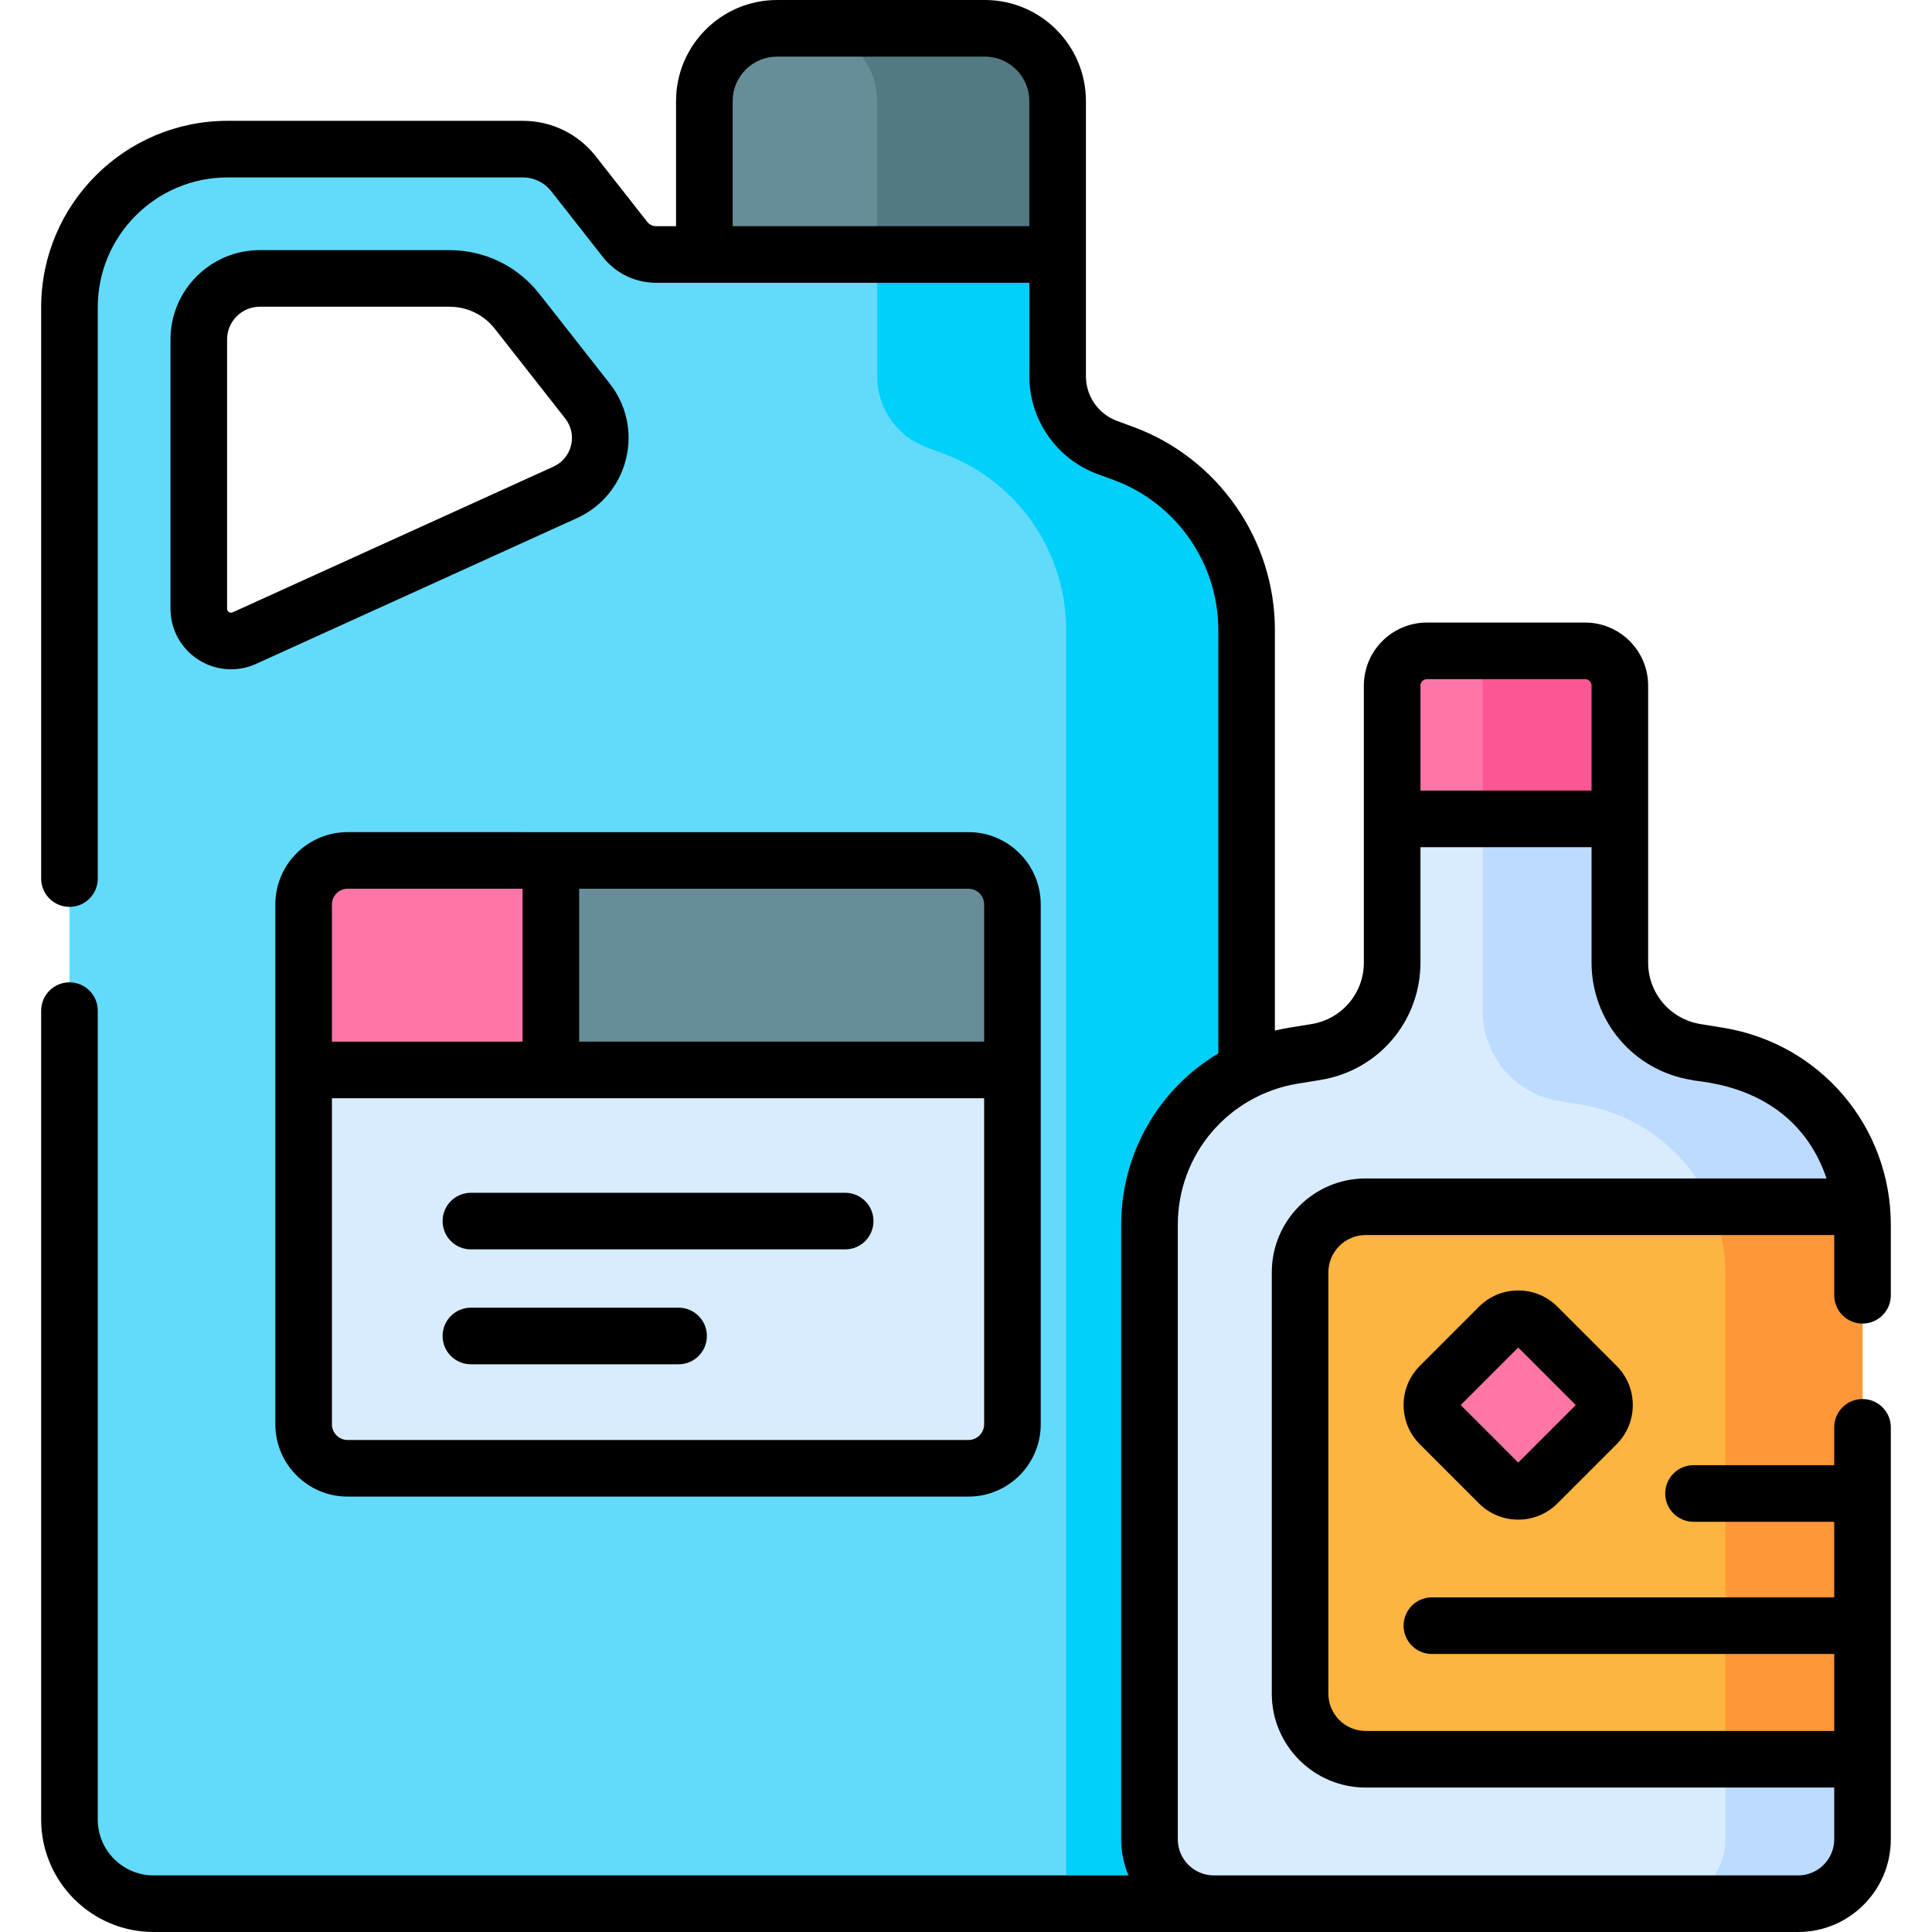<svg id="Capa_1" enable-background="new 0 0 512 512" viewBox="0 0 512 512" xmlns="http://www.w3.org/2000/svg"><g><g><path d="m261.003 7.5h-55.065c-10.648 0-19.28 8.632-19.28 19.28v40.664h93.624v-40.664c.001-10.648-8.631-19.28-19.279-19.28z" fill="#fdb441"/><path d="m297.79 120.191-4.381-1.614c-7.887-2.909-13.126-10.428-13.126-18.834v-32.299h-106.402c-3.222 0-6.268-1.48-8.257-4.014l-13.622-17.359c-3.248-4.138-8.218-6.553-13.479-6.553h-78.22c-23.135 0-41.89 18.755-41.89 41.889v400.803c0 12.31 9.98 22.289 22.29 22.289h289.658v-337.579c0-20.86-13-39.51-32.571-46.729zm-245.108 41.116v-71.348c0-8.933 7.242-16.175 16.175-16.175h50.243c7.001 0 13.615 3.216 17.937 8.724l18.656 23.77c6.34 8.078 3.439 19.96-5.911 24.206l-85.008 38.613c-5.663 2.573-12.092-1.568-12.092-7.79z" fill="#62dbfb"/><path d="m261.003 7.5h-55.065c-10.648 0-19.28 8.632-19.28 19.28v40.664h93.624v-40.664c.001-10.648-8.631-19.28-19.279-19.28z" fill="#678d98"/><path d="m297.79 120.191-4.381-1.614c-7.887-2.909-13.126-10.428-13.126-18.834v-32.299h-47.822v32.3c0 8.406 5.238 15.922 13.125 18.831l4.381 1.616c19.571 7.219 32.57 25.869 32.57 46.729v337.58h47.824v-337.58c0-20.86-13-39.51-32.571-46.729z" fill="#01d0fb"/><path d="m261.003 7.5h-47.823c10.648 0 19.28 8.632 19.28 19.28v40.664h47.822v-40.664c.001-10.648-8.631-19.28-19.279-19.28z" fill="#537983"/><path d="m368.938 181.696v35.317h60.339v-35.317c0-5.087-4.124-9.211-9.211-9.211h-41.918c-5.086 0-9.21 4.124-9.21 9.211z" fill="#fe76a8"/><path d="m420.067 172.485h-36.322c5.087 0 9.21 4.124 9.21 9.211v35.317h36.322v-35.317c0-5.087-4.124-9.211-9.21-9.211z" fill="#fe5694"/><path d="m429.277 255.074v-38.061h-60.339v38.061c0 11.778-8.537 21.819-20.162 23.714l-6.021.981c-21.983 3.582-38.128 22.572-38.128 44.845v162.824c0 9.423 7.639 17.062 17.062 17.062h154.837c9.423 0 17.062-7.639 17.062-17.062v-162.825c0-22.273-16.145-41.262-38.128-44.844l-6.021-.981c-11.624-1.895-20.162-11.936-20.162-23.714z" fill="#d8ecfe"/><path d="m455.46 279.769-6.021-.981c-11.624-1.894-20.162-11.936-20.162-23.714v-38.061h-36.322v51.061c0 11.778 8.538 21.819 20.162 23.713l6.021.981c21.983 3.583 38.128 22.572 38.128 44.844v149.824c0 9.423-7.639 17.062-17.062 17.062h36.322c9.423 0 17.062-7.639 17.062-17.062v-162.823c0-22.272-16.145-41.261-38.128-44.844z" fill="#bddbff"/><path d="m256.658 389.113h-164.542c-6.433 0-11.647-5.215-11.647-11.647v-137.796c0-6.433 5.215-11.647 11.647-11.647h164.541c6.433 0 11.647 5.215 11.647 11.647v137.795c.001 6.433-5.214 11.648-11.646 11.648z" fill="#d8ecfe"/><path d="m256.658 228.023h-117.872v55.521h129.519v-43.874c0-6.433-5.215-11.647-11.647-11.647z" fill="#678d98"/><path d="m145.983 283.544v-55.521h-53.867c-6.433 0-11.647 5.215-11.647 11.647v43.874z" fill="#fe76a8"/><path d="m361.914 466.219h131.674v-141.606c0-1.624-.096-3.228-.263-4.812h-131.411c-9.598 0-17.379 7.781-17.379 17.379v111.66c.001 9.598 7.781 17.379 17.379 17.379z" fill="#fdb441"/><path d="m457.266 337.613v128.606h36.322v-141.606c0-1.624-.096-3.228-.263-4.812h-39.691c2.343 5.494 3.632 11.522 3.632 17.812z" fill="#fe9738"/><path d="m397.252 351.592-15.671 15.671c-2.812 2.812-2.812 7.371 0 10.183l15.671 15.671c2.812 2.812 7.371 2.812 10.183 0l15.671-15.671c2.812-2.812 2.812-7.371 0-10.183l-15.671-15.671c-2.812-2.812-7.371-2.812-10.183 0z" fill="#fe76a8"/></g><g><path d="m142.938 77.878c-5.782-7.368-14.471-11.594-23.838-11.594h-50.243c-13.055 0-23.676 10.62-23.676 23.675v71.349c0 5.483 2.752 10.528 7.362 13.498 4.591 2.957 10.322 3.395 15.333 1.12l85.01-38.613c6.564-2.982 11.312-8.711 13.021-15.716 1.711-7.006.139-14.277-4.314-19.95zm8.398 40.161c-.611 2.503-2.309 4.551-4.654 5.617l-85.01 38.612c-.128.059-.522.237-1.007-.074s-.484-.744-.484-.887v-71.348c0-4.783 3.892-8.675 8.676-8.675h50.243c4.73 0 9.118 2.134 12.038 5.854l18.655 23.77c1.592 2.028 2.155 4.626 1.543 7.131z"/><path d="m138.787 220.522h-46.671c-10.558 0-19.147 8.59-19.147 19.147v137.795c0 10.558 8.59 19.147 19.147 19.147h164.542c10.558 0 19.147-8.59 19.147-19.147v-137.794c0-10.558-8.59-19.147-19.147-19.147h-117.871zm-50.819 19.148c0-2.287 1.86-4.147 4.147-4.147h46.367v40.521h-50.514zm168.69 141.942h-164.542c-2.287 0-4.147-1.86-4.147-4.147v-86.421h172.837v86.421c-.001 2.287-1.861 4.147-4.148 4.147zm4.147-141.942v36.374h-107.322v-40.521h103.175c2.287-.001 4.147 1.86 4.147 4.147z"/><path d="m223.982 316.1h-99.19c-4.143 0-7.5 3.357-7.5 7.5s3.357 7.5 7.5 7.5h99.19c4.143 0 7.5-3.357 7.5-7.5s-3.357-7.5-7.5-7.5z"/><path d="m179.833 346.548h-55.042c-4.143 0-7.5 3.357-7.5 7.5s3.357 7.5 7.5 7.5h55.042c4.143 0 7.5-3.357 7.5-7.5s-3.357-7.5-7.5-7.5z"/><path d="m493.588 350.757c4.143 0 7.5-3.357 7.5-7.5v-18.644c0-26.078-18.682-48.052-44.423-52.247l-6.021-.98c-8.035-1.31-13.868-8.17-13.868-16.312v-73.378c0-9.215-7.496-16.711-16.71-16.711h-41.918c-9.215 0-16.711 7.496-16.711 16.711v73.378c0 8.142-5.833 15.002-13.867 16.312l-6.021.98c-1.248.204-2.474.461-3.688.747v-106.193c0-23.89-15.06-45.497-37.482-53.769l-4.372-1.608c-4.92-1.814-8.225-6.558-8.225-11.803v-72.96c.001-14.766-12.012-26.78-26.779-26.78h-55.065c-14.767 0-26.779 12.014-26.779 26.78v33.16h-5.277c-.916 0-1.8-.429-2.359-1.141l-13.621-17.36c-4.698-5.986-11.763-9.42-19.38-9.42h-78.22c-27.233 0-49.39 22.156-49.39 49.391v151.42c0 4.143 3.357 7.5 7.5 7.5s7.5-3.357 7.5-7.5v-151.42c0-18.963 15.427-34.391 34.39-34.391h78.22c2.981 0 5.744 1.342 7.58 3.681l13.626 17.366c3.436 4.368 8.595 6.874 14.154 6.874h12.705c.024 0 .048.004.073.004s.048-.003.072-.003h86.052v24.799c0 11.499 7.247 21.898 18.041 25.879l4.372 1.607c16.548 6.105 27.666 22.057 27.666 39.693v112.244c-15.607 9.294-25.735 26.255-25.735 45.45v162.824c0 3.39.691 6.622 1.938 9.562h-258.364c-8.155 0-14.79-6.635-14.79-14.79v-214.379c0-4.143-3.357-7.5-7.5-7.5s-7.5 3.357-7.5 7.5v214.38c0 16.426 13.363 29.79 29.79 29.79h435.824c13.544 0 24.562-11.019 24.562-24.562v-109.181c0-4.143-3.357-7.5-7.5-7.5s-7.5 3.357-7.5 7.5v10.031h-37.286c-4.143 0-7.5 3.357-7.5 7.5s3.357 7.5 7.5 7.5h37.286v20.031h-106.616c-4.143 0-7.5 3.357-7.5 7.5s3.357 7.5 7.5 7.5h106.616v20.399h-124.173c-5.447 0-9.879-4.432-9.879-9.878v-111.66c0-5.447 4.432-9.879 9.879-9.879h124.174v15.955c-.001 4.143 3.357 7.501 7.499 7.501zm-299.429-290.815v-33.162c0-6.496 5.284-11.78 11.779-11.78h55.065c6.496 0 11.78 5.284 11.78 11.78v33.162zm183.99 120.043h41.918c.943 0 1.71.768 1.71 1.711v27.816h-45.339v-27.816c0-.943.768-1.711 1.711-1.711zm-41.113 157.196v111.66c0 13.718 11.16 24.878 24.879 24.878h124.174v13.719c0 5.272-4.29 9.562-9.562 9.562h-154.838c-5.272 0-9.562-4.29-9.562-9.562v-162.825c0-18.848 13.572-34.466 31.834-37.442l6.021-.98c15.33-2.498 26.456-15.585 26.456-31.116v-30.562h45.339v30.562c0 15.531 11.126 28.618 26.457 31.116 1.606.673 27.174.692 35.821 26.111h-122.14c-13.719 0-24.879 11.16-24.879 24.879z"/><path d="m402.343 341.983c-3.927 0-7.618 1.529-10.395 4.306l-15.67 15.67c-2.777 2.777-4.307 6.469-4.307 10.396s1.529 7.618 4.306 10.396l15.671 15.671c2.866 2.865 6.63 4.298 10.395 4.298 3.764 0 7.529-1.433 10.396-4.298l15.672-15.672c5.729-5.732 5.729-15.058-.001-20.789l-15.671-15.671c-2.778-2.777-6.469-4.307-10.396-4.307zm0 45.619-15.246-15.247 15.246-15.246 15.247 15.246z"/></g></g><g/><g/><g/><g/><g/><g/><g/><g/><g/><g/><g/><g/><g/><g/><g/></svg>